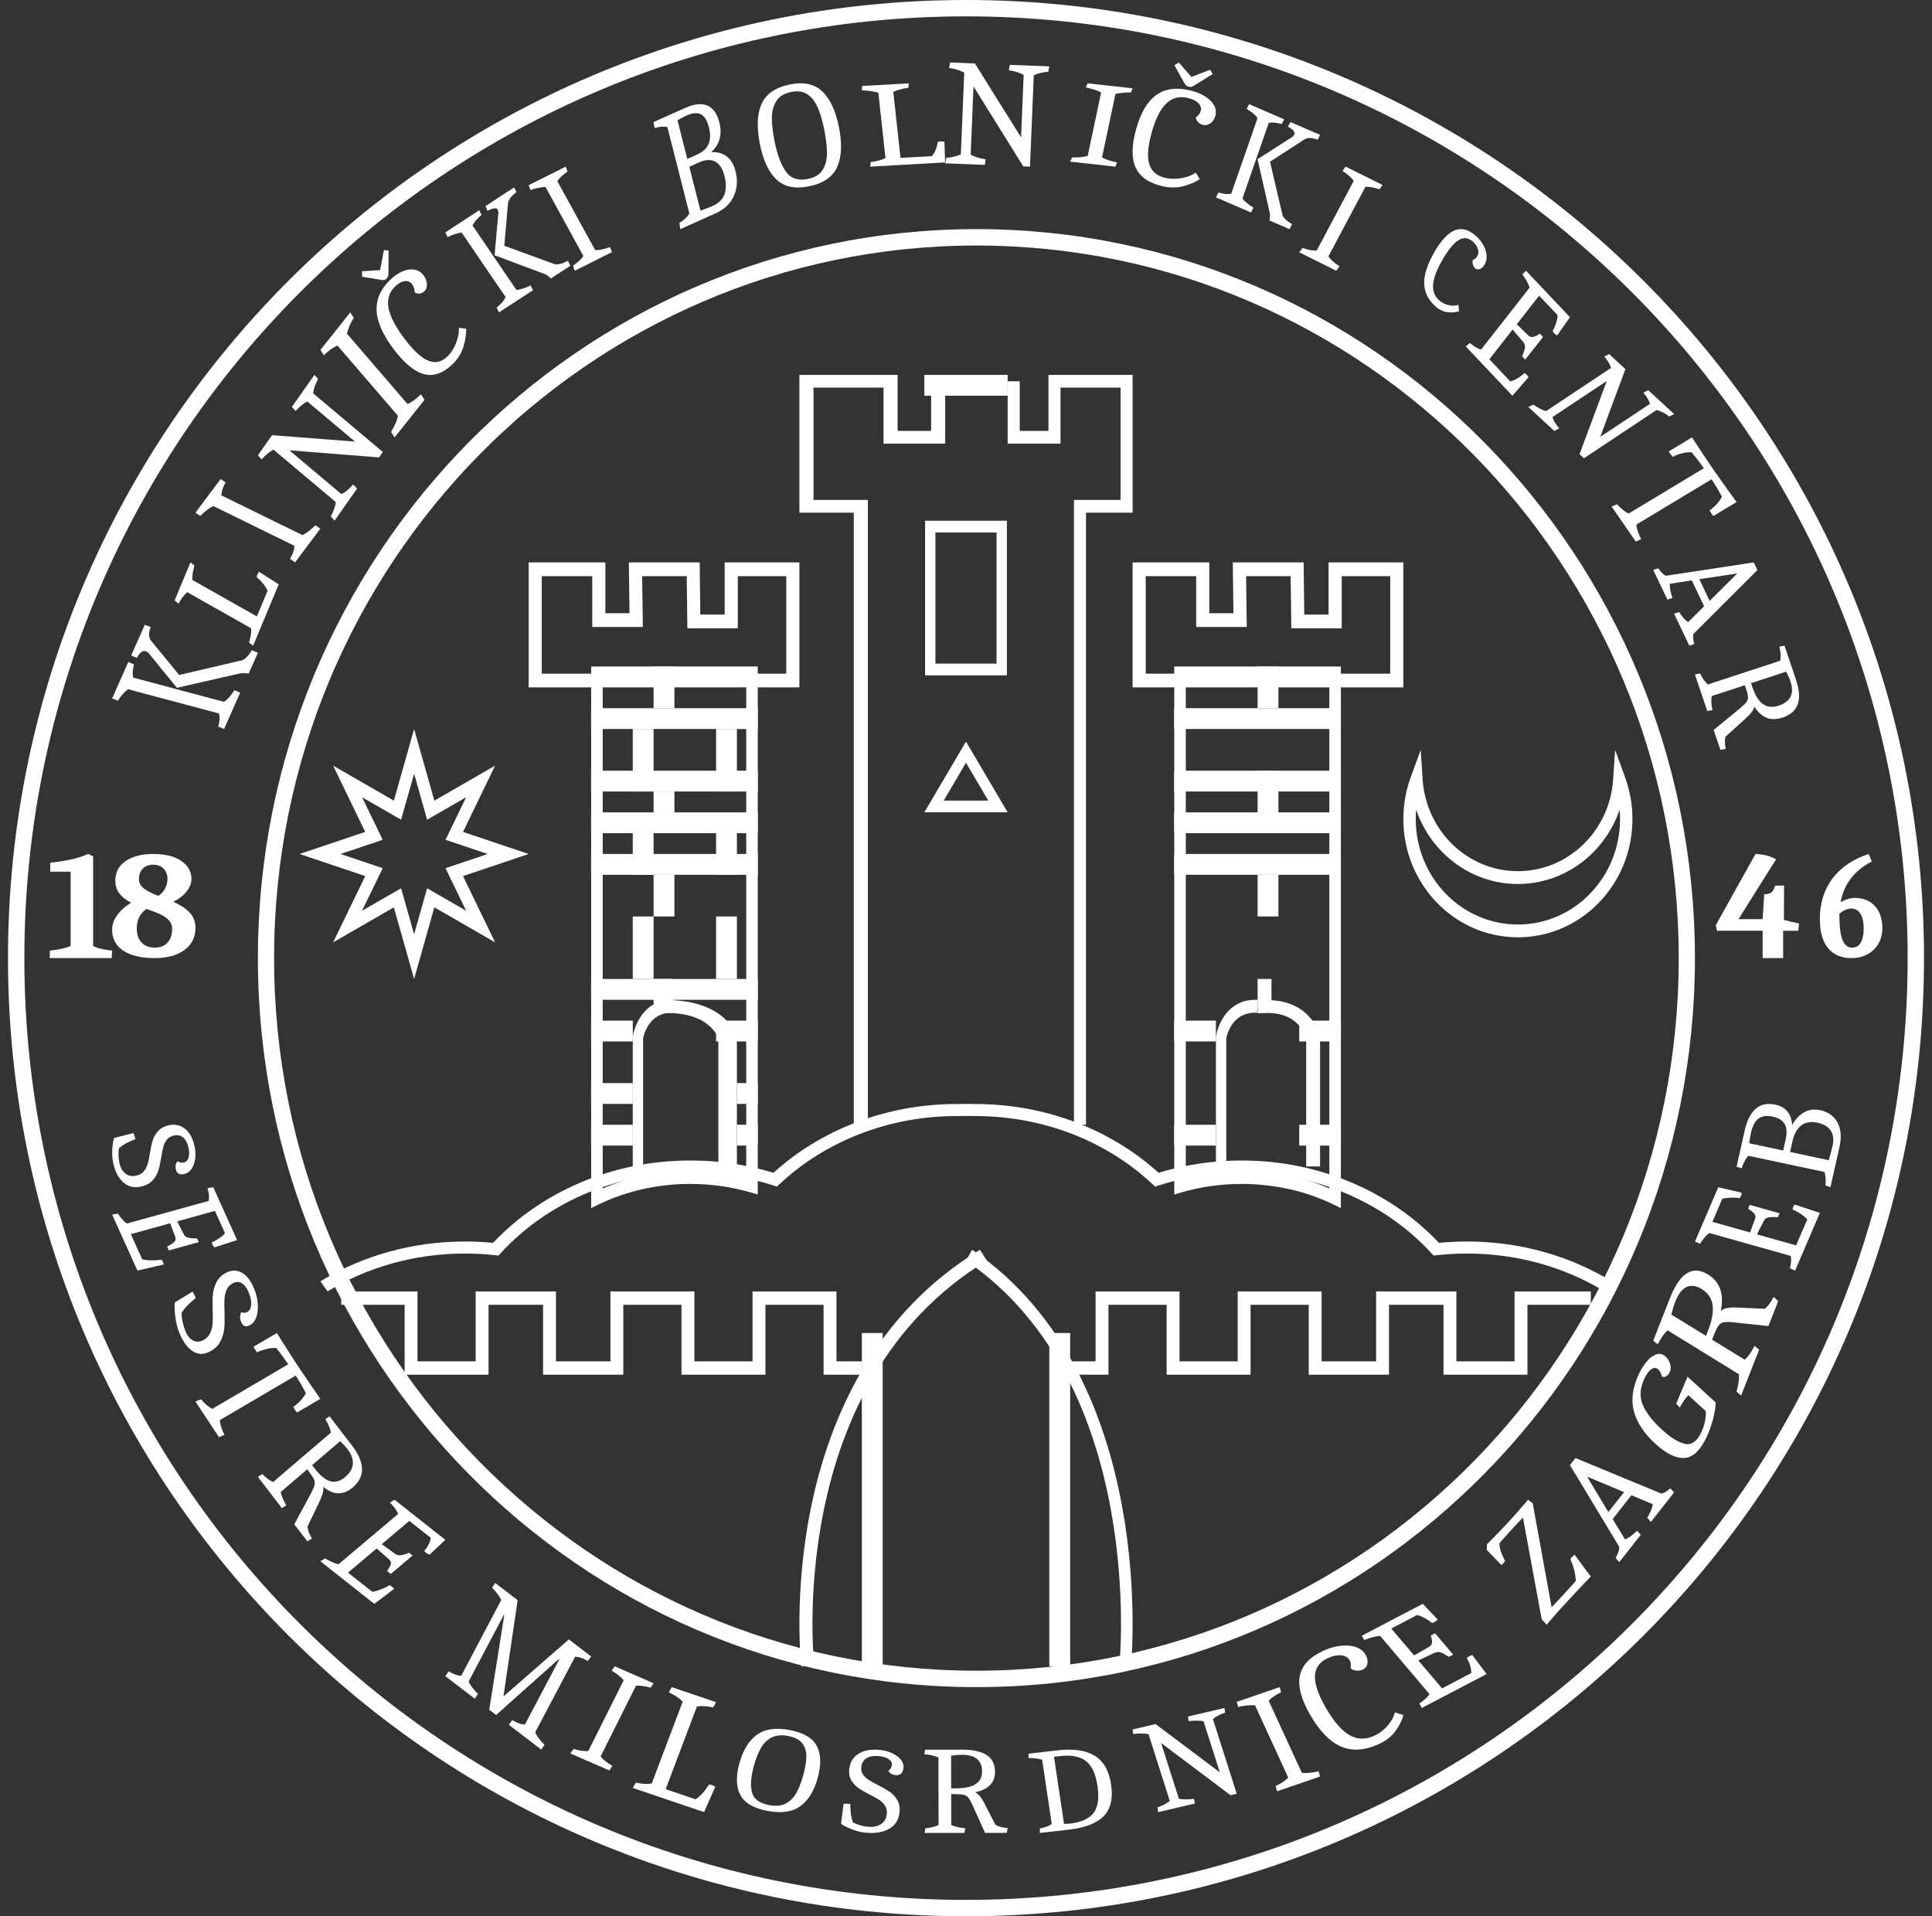 <svg width="121" height="120" viewBox="0 0 121 120" fill="none" xmlns="http://www.w3.org/2000/svg">
<rect x="0" y="0" width="121" height="120" fill="#333333" stroke="none"/>
<path fill-rule="evenodd" clip-rule="evenodd" d="M60.149 69.132C60.252 69.13 60.376 69.129 60.501 69.129C60.626 69.129 60.751 69.13 60.853 69.132C60.882 69.133 60.908 69.133 60.933 69.133C60.998 69.135 61.045 69.135 61.073 69.135C65.56 69.135 69.623 70.781 72.562 73.441C74.195 72.943 75.943 72.672 77.76 72.672C82.709 72.672 87.143 74.673 90.121 77.83C90.698 77.774 91.284 77.745 91.878 77.745C95.231 77.745 98.348 78.663 100.936 80.238L100.488 80.868C98.03 79.372 95.068 78.499 91.878 78.499C91.243 78.499 90.616 78.534 90 78.602L89.784 78.625L89.642 78.471C86.815 75.39 82.543 73.426 77.76 73.426C75.945 73.426 74.204 73.71 72.588 74.229L72.345 74.307L72.165 74.138C69.361 71.519 65.43 69.889 61.073 69.889C61.038 69.889 60.978 69.888 60.909 69.887C60.887 69.887 60.864 69.886 60.84 69.886C60.738 69.884 60.619 69.883 60.501 69.883C60.383 69.883 60.264 69.884 60.163 69.886C60.139 69.886 60.115 69.887 60.093 69.887C60.024 69.888 59.965 69.889 59.929 69.889C55.573 69.889 51.641 71.519 48.838 74.138L48.657 74.307L48.415 74.229C46.798 73.71 45.058 73.426 43.242 73.426C38.459 73.426 34.188 75.39 31.36 78.471L31.219 78.625L31.002 78.602C30.386 78.534 29.76 78.499 29.124 78.499C25.934 78.499 22.972 79.372 20.514 80.868L20.066 80.238C22.654 78.663 25.771 77.745 29.124 77.745C29.718 77.745 30.304 77.774 30.881 77.83C33.86 74.673 38.293 72.672 43.242 72.672C45.06 72.672 46.808 72.943 48.44 73.441C51.379 70.781 55.443 69.135 59.929 69.135C59.957 69.135 60.005 69.135 60.07 69.133C60.094 69.133 60.12 69.133 60.149 69.132Z" fill="white"/>
<path fill-rule="evenodd" clip-rule="evenodd" d="M60.5 1.025C27.929 1.025 1.525 27.429 1.525 60C1.525 92.571 27.929 118.975 60.5 118.975C93.071 118.975 119.475 92.571 119.475 60C119.475 27.429 93.071 1.025 60.5 1.025ZM0.5 60C0.5 26.863 27.363 0 60.5 0C93.637 0 120.5 26.863 120.5 60C120.5 93.137 93.637 120 60.5 120C27.363 120 0.5 93.137 0.5 60Z" fill="white"/>
<path fill-rule="evenodd" clip-rule="evenodd" d="M61.152 15.376C36.86 15.376 17.166 35.355 17.166 60C17.166 84.645 36.86 104.623 61.152 104.623C85.445 104.623 105.138 84.645 105.138 60C105.138 35.355 85.445 15.376 61.152 15.376ZM16.152 60C16.152 34.787 36.3 14.348 61.152 14.348C86.005 14.348 106.152 34.787 106.152 60C106.152 85.213 86.005 105.652 61.152 105.652C36.3 105.652 16.152 85.213 16.152 60Z" fill="white"/>
<path fill-rule="evenodd" clip-rule="evenodd" d="M25.936 45.652L27.203 50.138L31.008 47.945L28.998 52.096L33.109 53.478L28.998 54.862L31.008 59.012L27.203 56.819L25.936 61.304L24.667 56.819L20.863 59.012L22.874 54.862L18.762 53.478L22.874 52.096L20.863 47.945L24.667 50.138L25.936 45.652ZM25.936 48.45L25.12 51.332L22.676 49.923L23.968 52.59L21.326 53.479L23.968 54.368L22.676 57.034L25.12 55.625L25.936 58.507L26.75 55.625L29.195 57.034L27.903 54.368L30.545 53.479L27.903 52.59L29.195 49.922L26.75 51.332L25.936 48.45Z" fill="white"/>
<path fill-rule="evenodd" clip-rule="evenodd" d="M57.937 32.609H63.062V42.292H57.937V32.609ZM58.586 33.344V41.557H62.413V33.344H58.586ZM60.499 46.439L63.108 50.87H57.891L60.499 46.439ZM60.499 47.764L59.103 50.135H61.895L60.499 47.764Z" fill="white"/>
<path fill-rule="evenodd" clip-rule="evenodd" d="M37.023 41.738H47.458V74.801L47.007 74.67C45.828 74.327 44.559 74.14 43.234 74.14C41.148 74.14 39.198 74.604 37.526 75.409L37.023 75.651V41.738ZM37.747 42.562V74.421C39.393 73.714 41.259 73.316 43.234 73.316C44.452 73.316 45.627 73.467 46.735 73.749V42.562H37.747Z" fill="white"/>
<path fill-rule="evenodd" clip-rule="evenodd" d="M47.458 45.652H37.023V44.348H47.458V45.652Z" fill="white"/>
<path fill-rule="evenodd" clip-rule="evenodd" d="M47.458 49.566H37.023V48.262H47.458V49.566Z" fill="white"/>
<path fill-rule="evenodd" clip-rule="evenodd" d="M47.458 52.175H37.023V50.871H47.458V52.175Z" fill="white"/>
<path fill-rule="evenodd" clip-rule="evenodd" d="M47.458 54.781H37.023V53.477H47.458V54.781Z" fill="white"/>
<path fill-rule="evenodd" clip-rule="evenodd" d="M47.458 62.609H37.023V61.305H47.458V62.609Z" fill="white"/>
<path fill-rule="evenodd" clip-rule="evenodd" d="M39.632 65.218H37.023V63.914H39.632V65.218Z" fill="white"/>
<path fill-rule="evenodd" clip-rule="evenodd" d="M40.934 44.347V41.738H42.238V44.347H40.934Z" fill="white"/>
<path fill-rule="evenodd" clip-rule="evenodd" d="M39.629 49.565V45.652H40.933V49.565H39.629Z" fill="white"/>
<path fill-rule="evenodd" clip-rule="evenodd" d="M44.848 49.565V45.652H46.152V49.565H44.848Z" fill="white"/>
<path fill-rule="evenodd" clip-rule="evenodd" d="M40.934 50.871V49.566H42.238V50.871H40.934Z" fill="white"/>
<path fill-rule="evenodd" clip-rule="evenodd" d="M39.629 54.785V52.176H40.933V54.785H39.629Z" fill="white"/>
<path fill-rule="evenodd" clip-rule="evenodd" d="M44.848 54.785V52.176H46.152V54.785H44.848Z" fill="white"/>
<path fill-rule="evenodd" clip-rule="evenodd" d="M40.934 57.39V54.781H42.238V57.39H40.934Z" fill="white"/>
<path fill-rule="evenodd" clip-rule="evenodd" d="M39.629 61.304V57.391H40.933V61.304H39.629Z" fill="white"/>
<path fill-rule="evenodd" clip-rule="evenodd" d="M44.848 61.304V57.391H46.152V61.304H44.848Z" fill="white"/>
<path fill-rule="evenodd" clip-rule="evenodd" d="M39.632 69.129H37.023V67.824H39.632V69.129Z" fill="white"/>
<path fill-rule="evenodd" clip-rule="evenodd" d="M39.632 71.738H37.023V70.434H39.632V71.738Z" fill="white"/>
<path fill-rule="evenodd" clip-rule="evenodd" d="M47.456 65.218H44.848V63.914H47.456V65.218Z" fill="white"/>
<path fill-rule="evenodd" clip-rule="evenodd" d="M47.457 69.129H46.152V67.824H47.457V69.129Z" fill="white"/>
<path fill-rule="evenodd" clip-rule="evenodd" d="M47.457 71.738H46.152V70.434H47.457V71.738Z" fill="white"/>
<path fill-rule="evenodd" clip-rule="evenodd" d="M73.543 41.738H83.978V75.651L83.475 75.409C81.804 74.604 79.853 74.14 77.767 74.14C76.443 74.14 75.173 74.327 73.994 74.67L73.543 74.801V41.738ZM74.266 42.562V73.749C75.374 73.467 76.549 73.316 77.767 73.316C79.742 73.316 81.609 73.714 83.255 74.421V42.562H74.266Z" fill="white"/>
<path fill-rule="evenodd" clip-rule="evenodd" d="M73.543 44.348H83.978V45.652H73.543V44.348Z" fill="white"/>
<path fill-rule="evenodd" clip-rule="evenodd" d="M73.543 48.262H83.978V49.566H73.543V48.262Z" fill="white"/>
<path fill-rule="evenodd" clip-rule="evenodd" d="M73.543 50.871H83.978V52.175H73.543V50.871Z" fill="white"/>
<path fill-rule="evenodd" clip-rule="evenodd" d="M73.543 53.477H83.978V54.781H73.543V53.477Z" fill="white"/>
<path fill-rule="evenodd" clip-rule="evenodd" d="M81.371 63.914H83.98V65.218H81.371V63.914Z" fill="white"/>
<path fill-rule="evenodd" clip-rule="evenodd" d="M78.762 44.347V41.738H80.066V44.347H78.762Z" fill="white"/>
<path fill-rule="evenodd" clip-rule="evenodd" d="M78.762 50.87V48.262H80.066V50.87H78.762Z" fill="white"/>
<path fill-rule="evenodd" clip-rule="evenodd" d="M78.762 57.39V54.781H80.066V57.39H78.762Z" fill="white"/>
<path fill-rule="evenodd" clip-rule="evenodd" d="M81.371 70.434H83.98V71.738H81.371V70.434Z" fill="white"/>
<path fill-rule="evenodd" clip-rule="evenodd" d="M73.543 63.914H76.152V65.218H73.543V63.914Z" fill="white"/>
<path fill-rule="evenodd" clip-rule="evenodd" d="M73.543 70.434H76.152V71.738H73.543V70.434Z" fill="white"/>
<path d="M13.751 45.064C13.762 44.933 13.749 44.804 13.71 44.678L8.021 43.161C7.791 43.325 7.579 43.564 7.384 43.877L7.023 43.735L8.035 41.456L8.392 41.607C8.302 41.917 8.285 42.193 8.343 42.434L14.033 43.952C14.261 43.793 14.474 43.552 14.673 43.227L15.044 43.372L14.033 45.651L13.665 45.498C13.711 45.34 13.74 45.195 13.751 45.064ZM15.28 42.151C15.171 42.15 15.081 42.158 15.01 42.175L11.077 43.072L9.293 40.879C9.223 40.824 9.16 40.788 9.104 40.773C9.013 40.749 8.919 40.778 8.825 40.859C8.729 40.94 8.646 41.053 8.574 41.199L8.216 41.048L9.068 39.129L9.433 39.263C9.377 39.425 9.344 39.569 9.334 39.698C9.324 39.826 9.36 39.959 9.44 40.096L11.221 42.27L15.193 41.338C15.411 41.219 15.605 41.013 15.775 40.717L16.154 40.873L15.574 42.18C15.487 42.162 15.389 42.153 15.28 42.151Z" fill="white"/>
<path d="M15.724 39.342L11.727 37.084C11.54 37.241 11.358 37.479 11.182 37.799L10.934 37.605L11.928 35.219L12.177 35.412C12.08 35.748 12.036 36.05 12.046 36.318L16.088 38.6L16.76 36.989C16.617 36.688 16.39 36.407 16.078 36.146C16.082 36.092 16.097 36.036 16.12 35.978C16.145 35.921 16.178 35.862 16.222 35.802L17.455 36.594L15.853 40.436L15.601 40.23C15.708 39.871 15.749 39.575 15.724 39.342Z" fill="white"/>
<path d="M18.437 34.178L13.36 31.689C13.087 31.825 12.816 32.032 12.548 32.31L12.238 32.106L13.817 30L14.127 30.204C13.966 30.499 13.877 30.771 13.862 31.02L18.939 33.508C19.183 33.4 19.452 33.195 19.745 32.895L20.064 33.104L18.48 35.217L18.167 35.001C18.343 34.686 18.433 34.411 18.437 34.178Z" fill="white"/>
<path d="M21.033 31.442L17.126 28.157C16.884 28.281 16.638 28.485 16.385 28.768L16.152 28.509L17.037 27.251L22.235 27.655L19.246 25.142C19.024 25.249 18.781 25.448 18.516 25.737L18.284 25.478L19.692 23.477L19.924 23.735C19.749 24.05 19.643 24.347 19.608 24.628L23.978 28.303L23.739 28.643L18.12 28.199L21.384 30.944C21.598 30.847 21.843 30.646 22.119 30.34L22.365 30.597L20.951 32.607L20.717 32.334C20.898 32 21.004 31.703 21.033 31.442Z" fill="white"/>
<path d="M24.924 26.041L21.136 21.639C20.867 21.75 20.583 21.954 20.285 22.249L20.066 21.913L21.936 19.566L22.154 19.902C21.944 20.245 21.803 20.576 21.73 20.893L25.518 25.295C25.756 25.212 26.037 25.011 26.362 24.693L26.588 25.037L24.712 27.392L24.493 27.04C24.721 26.675 24.865 26.341 24.924 26.041Z" fill="white"/>
<path d="M23.91 17.532L22.676 17.326L22.679 16.99L23.806 16.914L24.047 15.652L24.34 15.699L24.328 17.124C24.331 17.263 24.292 17.372 24.212 17.451C24.135 17.526 24.035 17.553 23.91 17.532ZM26.572 23.432C25.971 23.283 25.332 22.761 24.656 21.867C23.984 20.978 23.628 20.18 23.589 19.472C23.55 18.764 23.827 18.12 24.42 17.54C24.676 17.29 24.939 17.108 25.209 16.995C25.479 16.882 25.73 16.846 25.96 16.887C26.191 16.929 26.379 17.047 26.526 17.241C26.653 17.409 26.723 17.59 26.736 17.782C26.748 17.974 26.701 18.123 26.593 18.228C26.503 18.316 26.401 18.367 26.286 18.381C26.172 18.395 26.069 18.372 25.976 18.311C25.961 18.095 25.907 17.925 25.814 17.803C25.695 17.645 25.536 17.58 25.339 17.608C25.142 17.637 24.939 17.752 24.733 17.954C24.369 18.31 24.235 18.753 24.332 19.285C24.43 19.816 24.762 20.457 25.33 21.208C25.89 21.949 26.388 22.408 26.824 22.587C27.259 22.765 27.661 22.674 28.03 22.314C28.263 22.085 28.444 21.8 28.572 21.457C28.7 21.115 28.756 20.804 28.741 20.526L29.197 20.587C29.204 20.917 29.148 21.287 29.029 21.697C28.909 22.107 28.685 22.473 28.357 22.793C27.769 23.369 27.174 23.582 26.572 23.432Z" fill="white"/>
<path d="M31.444 18.941C31.535 18.838 31.609 18.725 31.665 18.602L28.914 14.565C28.658 14.588 28.365 14.682 28.036 14.847L27.891 14.553L30.02 13.161L30.158 13.46C29.899 13.672 29.71 13.893 29.593 14.12L32.344 18.158C32.596 18.138 32.891 18.042 33.23 17.871L33.381 18.172L31.251 19.564L31.108 19.258C31.24 19.15 31.352 19.044 31.444 18.941ZM34.321 17.277C34.25 17.222 34.186 17.185 34.129 17.165L30.974 15.985L31.217 13.297C31.207 13.217 31.188 13.158 31.161 13.117C31.117 13.053 31.037 13.031 30.923 13.052C30.808 13.072 30.681 13.125 30.54 13.21L30.402 12.911L32.196 11.738L32.349 12.027C32.208 12.134 32.093 12.238 32.004 12.339C31.915 12.441 31.853 12.568 31.817 12.721L31.585 15.391L34.788 16.561C35.007 16.569 35.267 16.493 35.569 16.331L35.717 16.645L34.495 17.444C34.449 17.387 34.391 17.332 34.321 17.277Z" fill="white"/>
<path d="M36.537 16.032L34.166 11.71C33.889 11.712 33.576 11.777 33.226 11.905L33.109 11.596L35.431 10.434L35.547 10.743C35.266 10.931 35.051 11.13 34.903 11.341L37.275 15.663C37.515 15.672 37.825 15.608 38.206 15.472L38.327 15.789L35.997 16.955L35.885 16.634C36.188 16.435 36.406 16.234 36.537 16.032Z" fill="white"/>
<path d="M43.176 13.379L41.798 7.96C41.587 7.905 41.317 7.926 40.988 8.021L40.934 7.643L42.894 6.766C43.474 6.507 43.944 6.455 44.304 6.611C44.664 6.767 44.913 7.116 45.051 7.658C45.245 8.42 45.075 9.044 44.541 9.529C44.923 9.507 45.246 9.595 45.51 9.794C45.774 9.993 45.958 10.296 46.062 10.704C46.21 11.286 46.174 11.814 45.955 12.288C45.735 12.763 45.35 13.123 44.8 13.368L42.605 14.35L42.549 13.961C42.829 13.784 43.039 13.59 43.176 13.379ZM44.377 9.02C44.498 8.743 44.505 8.393 44.398 7.972C44.291 7.551 44.125 7.28 43.901 7.16C43.676 7.041 43.377 7.065 43.004 7.232C42.837 7.306 42.647 7.406 42.431 7.532L43.046 9.951L43.652 9.68C44.015 9.518 44.257 9.298 44.377 9.02ZM45.372 12.169C45.488 11.852 45.489 11.47 45.375 11.022C45.261 10.574 45.069 10.274 44.797 10.123C44.526 9.973 44.183 9.99 43.769 10.175L43.171 10.442L43.87 13.192C44.089 13.124 44.357 13.019 44.675 12.877C45.023 12.721 45.256 12.485 45.372 12.169Z" fill="white"/>
<path d="M48.628 11.24C48.136 10.773 47.789 10.027 47.587 9.002C47.383 7.971 47.419 7.142 47.695 6.515C47.971 5.888 48.552 5.482 49.441 5.297C50.322 5.112 51.01 5.255 51.502 5.725C51.994 6.194 52.342 6.945 52.546 7.976C52.748 9.001 52.712 9.826 52.435 10.449C52.159 11.073 51.58 11.477 50.698 11.661C49.81 11.847 49.12 11.706 48.628 11.24ZM51.52 10.641C51.699 10.354 51.79 10.007 51.791 9.599C51.792 9.191 51.739 8.714 51.631 8.167C51.521 7.614 51.389 7.15 51.233 6.776C51.077 6.401 50.862 6.116 50.587 5.921C50.313 5.726 49.962 5.673 49.532 5.763C49.103 5.852 48.798 6.042 48.616 6.332C48.435 6.623 48.343 6.97 48.341 7.375C48.339 7.78 48.393 8.258 48.502 8.811C48.67 9.662 48.909 10.306 49.219 10.743C49.528 11.18 49.991 11.333 50.608 11.205C51.036 11.115 51.341 10.927 51.52 10.641Z" fill="white"/>
<path d="M55.456 9.895L55.01 5.806C54.739 5.72 54.394 5.671 53.977 5.659L53.999 5.383L56.916 5.219L56.893 5.494C56.511 5.551 56.195 5.638 55.947 5.753L56.398 9.887L58.367 9.776C58.56 9.542 58.68 9.248 58.726 8.895C58.781 8.876 58.843 8.865 58.913 8.861C58.983 8.857 59.061 8.861 59.147 8.871L59.194 10.171L54.498 10.436L54.531 10.152C54.941 10.094 55.249 10.008 55.456 9.895Z" fill="white"/>
<path d="M60.178 9.66L60.389 4.546C60.141 4.41 59.825 4.312 59.443 4.253L59.506 3.914L61.059 3.975L63.949 8.602L64.11 4.691C63.887 4.562 63.578 4.465 63.183 4.399L63.246 4.059L65.717 4.156L65.654 4.495C65.294 4.519 64.991 4.592 64.745 4.716L64.508 10.436L64.088 10.419L60.97 5.413L60.793 9.684C61.003 9.812 61.315 9.91 61.73 9.977L61.676 10.325L59.195 10.229L59.269 9.881C59.648 9.852 59.951 9.778 60.178 9.66Z" fill="white"/>
<path d="M68.122 9.762L68.963 5.787C68.719 5.66 68.4 5.557 68.007 5.478L68.114 5.219L70.936 5.531L70.829 5.79C70.455 5.784 70.132 5.816 69.86 5.886L69.019 9.861C69.223 9.979 69.538 10.082 69.965 10.169L69.856 10.436L67.023 10.123L67.142 9.858C67.543 9.867 67.87 9.835 68.122 9.762Z" fill="white"/>
<path d="M71.129 10.499C70.86 9.919 70.869 9.116 71.155 8.089C71.44 7.067 71.856 6.357 72.405 5.958C72.953 5.559 73.655 5.458 74.51 5.653C74.879 5.738 75.197 5.864 75.463 6.031C75.73 6.198 75.922 6.389 76.038 6.603C76.154 6.817 76.181 7.035 76.118 7.258C76.065 7.452 75.963 7.604 75.816 7.714C75.668 7.823 75.517 7.86 75.361 7.825C75.232 7.795 75.124 7.736 75.038 7.648C74.953 7.56 74.904 7.461 74.894 7.353C75.059 7.228 75.161 7.095 75.201 6.954C75.251 6.773 75.201 6.606 75.05 6.456C74.899 6.306 74.675 6.197 74.377 6.129C73.853 6.009 73.406 6.127 73.039 6.483C72.671 6.839 72.367 7.448 72.126 8.311C71.889 9.162 71.839 9.816 71.977 10.272C72.115 10.728 72.45 11.017 72.981 11.139C73.317 11.216 73.666 11.219 74.027 11.149C74.387 11.079 74.676 10.965 74.891 10.808L75.138 11.221C74.875 11.398 74.539 11.543 74.129 11.655C73.718 11.767 73.277 11.769 72.805 11.661C71.956 11.466 71.398 11.079 71.129 10.499ZM74.186 5.223L73.552 4.085L73.827 3.914L74.619 4.817L75.798 4.366L75.951 4.635L74.787 5.361C74.677 5.436 74.564 5.46 74.447 5.433C74.337 5.408 74.25 5.338 74.186 5.223Z" fill="white"/>
<path d="M76.734 12.146C76.862 12.161 76.988 12.155 77.112 12.128L78.762 7.389C78.608 7.188 78.381 6.999 78.08 6.822L78.23 6.523L80.428 7.473L80.271 7.768C79.97 7.678 79.701 7.653 79.463 7.692L77.814 12.43C77.962 12.629 78.192 12.819 78.503 13.001L78.351 13.308L76.152 12.359L76.313 12.055C76.466 12.101 76.606 12.131 76.734 12.146ZM79.538 13.558C79.542 13.466 79.537 13.39 79.522 13.329L78.76 9.972L80.957 8.559C81.013 8.502 81.049 8.45 81.065 8.404C81.091 8.328 81.066 8.248 80.99 8.164C80.913 8.081 80.805 8.005 80.665 7.938L80.822 7.643L82.674 8.442L82.533 8.745C82.376 8.69 82.235 8.657 82.11 8.643C81.985 8.629 81.854 8.653 81.718 8.716L79.54 10.127L80.335 13.519C80.445 13.708 80.642 13.88 80.926 14.037L80.762 14.35L79.501 13.805C79.52 13.733 79.532 13.651 79.538 13.558Z" fill="white"/>
<path d="M82.464 15.69L84.783 11.329C84.623 11.113 84.389 10.905 84.081 10.704L84.277 10.434L86.588 11.585L86.392 11.855C86.072 11.743 85.78 11.69 85.517 11.695L83.198 16.056C83.327 16.25 83.558 16.457 83.891 16.677L83.691 16.955L81.371 15.8L81.58 15.526C81.922 15.649 82.217 15.704 82.464 15.69Z" fill="white"/>
<path d="M89.196 17.735C89.187 17.185 89.4 16.534 89.835 15.783C90.268 15.036 90.698 14.581 91.126 14.418C91.553 14.254 91.995 14.377 92.449 14.786C92.645 14.963 92.8 15.158 92.915 15.373C93.029 15.587 93.093 15.797 93.106 16.005C93.119 16.213 93.078 16.399 92.984 16.562C92.902 16.703 92.803 16.797 92.687 16.843C92.572 16.889 92.472 16.875 92.39 16.8C92.321 16.738 92.272 16.659 92.245 16.562C92.217 16.465 92.214 16.371 92.236 16.28C92.366 16.227 92.461 16.149 92.52 16.046C92.598 15.913 92.611 15.764 92.561 15.597C92.51 15.431 92.406 15.277 92.248 15.134C91.969 14.883 91.674 14.848 91.365 15.03C91.055 15.211 90.718 15.617 90.352 16.248C89.991 16.871 89.793 17.387 89.756 17.799C89.719 18.21 89.842 18.542 90.124 18.797C90.303 18.958 90.509 19.063 90.74 19.111C90.971 19.16 91.171 19.152 91.339 19.088L91.378 19.495C91.177 19.562 90.941 19.581 90.669 19.552C90.398 19.523 90.136 19.395 89.885 19.169C89.434 18.763 89.204 18.285 89.196 17.735Z" fill="white"/>
<path d="M92.438 21.748C92.579 21.832 92.689 21.876 92.768 21.881L95.797 18.014C95.716 17.754 95.565 17.476 95.345 17.182L95.577 16.957L98.326 19.864L97.523 21.004C97.451 20.972 97.384 20.923 97.323 20.857C97.302 20.836 97.275 20.798 97.241 20.745C97.434 20.374 97.539 20.039 97.555 19.741L96.396 18.516L94.993 20.306L95.718 21.007C95.808 21.093 95.913 21.122 96.034 21.092C96.155 21.063 96.29 20.996 96.439 20.892L96.636 21.101L95.525 22.518L95.328 22.31C95.439 22.053 95.501 21.864 95.512 21.745C95.522 21.625 95.478 21.509 95.379 21.395L94.735 20.636L93.277 22.497L94.589 23.886C94.87 23.815 95.169 23.639 95.489 23.357C95.545 23.399 95.588 23.436 95.617 23.466C95.637 23.488 95.677 23.538 95.735 23.617L94.72 24.783L91.805 21.701L92.049 21.475C92.167 21.573 92.297 21.665 92.438 21.748Z" fill="white"/>
<path d="M96.828 25.745L100.9 23.04C100.834 22.82 100.693 22.582 100.477 22.327L100.78 22.176L101.797 23.114L100.223 27.357L103.338 25.289C103.284 25.088 103.147 24.854 102.927 24.587L103.231 24.436L104.849 25.93L104.546 26.08C104.281 25.884 104.017 25.748 103.754 25.673L99.199 28.698L98.924 28.444L100.632 23.858L97.231 26.116C97.277 26.31 97.415 26.546 97.648 26.824L97.344 26.986L95.719 25.487L96.036 25.337C96.318 25.542 96.583 25.678 96.828 25.745Z" fill="white"/>
<path d="M102.002 32.159L106.713 29.32C106.428 28.919 106.171 28.586 105.941 28.323C105.735 28.313 105.524 28.338 105.306 28.398C105.089 28.458 104.905 28.53 104.755 28.613C104.724 28.579 104.683 28.526 104.632 28.452C104.574 28.368 104.535 28.306 104.516 28.265L105.968 27.391C106.446 28.13 106.899 28.81 107.327 29.431C107.614 29.846 107.895 30.245 108.17 30.627C108.445 31.008 108.642 31.279 108.76 31.438L107.308 32.313C107.276 32.28 107.236 32.226 107.185 32.153C107.13 32.074 107.091 32.011 107.068 31.966C107.448 31.685 107.706 31.395 107.843 31.097C107.647 30.732 107.429 30.371 107.192 30.015L102.481 32.853C102.501 33.102 102.603 33.405 102.786 33.764L102.447 33.912L100.934 31.719L101.279 31.578C101.532 31.865 101.773 32.058 102.002 32.159Z" fill="white"/>
<path d="M104.076 35.866C104.143 35.939 104.229 36.003 104.333 36.057L109.835 35.219L110.065 35.7L106.057 39.698C106.026 39.879 106.044 40.087 106.112 40.325L105.803 40.436L104.847 38.429L105.16 38.326C105.344 38.618 105.533 38.83 105.725 38.96L106.727 37.965L105.955 36.344L104.582 36.559C104.566 36.785 104.618 37.08 104.739 37.443L104.43 37.554L103.543 35.691L103.855 35.588C103.935 35.701 104.009 35.794 104.076 35.866ZM107.074 37.627L108.806 35.91L106.428 36.27L107.074 37.627Z" fill="white"/>
<path d="M106.961 42.861L111.494 41.376C111.541 41.146 111.525 40.851 111.447 40.491L111.763 40.434L112.481 42.558C112.907 43.82 112.628 44.613 111.643 44.935C111.274 45.056 110.943 45.062 110.651 44.953C110.359 44.843 110.1 44.608 109.872 44.248C109.84 44.375 109.779 44.498 109.689 44.616C109.598 44.734 109.476 44.861 109.323 44.997L108.066 46.134C108.01 46.336 108.016 46.592 108.083 46.9L107.747 46.955L107.325 45.707L108.955 44.375C109.164 44.202 109.304 44.066 109.376 43.966C109.448 43.865 109.48 43.755 109.474 43.635C109.467 43.515 109.422 43.328 109.336 43.074L109.28 42.909L107.206 43.588C107.184 43.687 107.175 43.804 107.18 43.937C107.184 44.07 107.208 44.246 107.25 44.464L106.926 44.525L106.152 42.235L106.477 42.175C106.624 42.481 106.785 42.71 106.961 42.861ZM110.422 44.096C110.693 44.282 111.022 44.312 111.408 44.186C111.778 44.065 112.023 43.876 112.145 43.619C112.266 43.362 112.262 43.043 112.134 42.663C112.071 42.475 111.981 42.275 111.866 42.062L109.666 42.782L109.753 43.039C109.928 43.557 110.151 43.909 110.422 44.096Z" fill="white"/>
<path d="M7.033 71.947C7.055 71.637 7.095 71.408 7.15 71.26L8.361 70.953L8.484 71.332C8.255 71.424 8.063 71.51 7.909 71.591C7.756 71.672 7.604 71.773 7.454 71.895C7.399 72.188 7.409 72.504 7.483 72.842C7.548 73.138 7.677 73.358 7.87 73.502C8.063 73.645 8.294 73.683 8.565 73.614C8.757 73.565 8.908 73.473 9.018 73.336C9.129 73.199 9.208 73.045 9.256 72.873C9.304 72.702 9.349 72.477 9.392 72.198C9.442 71.884 9.5 71.622 9.566 71.413C9.632 71.204 9.74 71.013 9.892 70.84C10.044 70.668 10.253 70.548 10.519 70.48C10.917 70.379 11.267 70.442 11.566 70.671C11.866 70.899 12.072 71.269 12.185 71.782C12.243 72.046 12.256 72.304 12.223 72.556C12.19 72.807 12.117 73.018 12.004 73.189C11.89 73.36 11.748 73.468 11.575 73.511C11.26 73.591 11.074 73.499 11.016 73.235C10.989 73.113 10.985 73.015 11.005 72.94C11.025 72.865 11.064 72.793 11.121 72.722C11.249 72.807 11.387 72.831 11.534 72.793C11.662 72.761 11.754 72.662 11.808 72.498C11.863 72.333 11.863 72.124 11.807 71.87C11.742 71.574 11.627 71.359 11.462 71.225C11.297 71.091 11.094 71.054 10.853 71.116C10.676 71.161 10.539 71.247 10.443 71.375C10.346 71.503 10.275 71.648 10.23 71.81C10.185 71.972 10.142 72.192 10.099 72.471C10.043 72.809 9.982 73.087 9.916 73.305C9.85 73.522 9.734 73.723 9.569 73.908C9.404 74.092 9.174 74.221 8.879 74.296C8.431 74.41 8.051 74.331 7.739 74.058C7.427 73.786 7.21 73.375 7.089 72.825C7.029 72.55 7.01 72.257 7.033 71.947Z" fill="white"/>
<path d="M7.672 76.375C7.781 76.498 7.876 76.578 7.958 76.617L13.072 75.202C13.113 74.979 13.089 74.714 12.999 74.405L13.357 74.348L14.85 77.654L13.437 78.112C13.376 78.056 13.329 77.992 13.296 77.917C13.285 77.893 13.274 77.854 13.264 77.801C13.652 77.621 13.927 77.428 14.09 77.222L13.461 75.829L11.093 76.484L11.519 77.308C11.572 77.41 11.67 77.478 11.812 77.51C11.955 77.543 12.131 77.556 12.341 77.548L12.448 77.785L10.572 78.304L10.465 78.067C10.71 77.932 10.868 77.825 10.938 77.744C11.008 77.664 11.018 77.561 10.969 77.435L10.657 76.604L8.195 77.285L8.908 78.865C9.24 78.939 9.644 78.947 10.122 78.887C10.161 78.943 10.189 78.988 10.204 79.023C10.216 79.047 10.233 79.101 10.256 79.184L8.606 79.565L7.023 76.058L7.394 76.006C7.471 76.129 7.564 76.252 7.672 76.375Z" fill="white"/>
<path d="M10.97 82.382C10.93 82.019 10.923 81.746 10.948 81.56L12.067 80.879L12.261 81.282C12.056 81.45 11.887 81.601 11.753 81.735C11.619 81.87 11.492 82.028 11.37 82.208C11.374 82.56 11.446 82.921 11.586 83.29C11.708 83.613 11.877 83.831 12.094 83.945C12.31 84.058 12.543 84.038 12.793 83.886C12.971 83.778 13.099 83.63 13.18 83.443C13.26 83.256 13.306 83.057 13.319 82.847C13.332 82.637 13.331 82.366 13.318 82.034C13.304 81.658 13.309 81.342 13.331 81.083C13.354 80.825 13.422 80.576 13.536 80.336C13.649 80.097 13.829 79.902 14.074 79.752C14.443 79.528 14.795 79.507 15.133 79.688C15.47 79.87 15.744 80.24 15.956 80.8C16.065 81.088 16.128 81.381 16.146 81.679C16.164 81.977 16.134 82.24 16.058 82.467C15.982 82.695 15.864 82.857 15.705 82.954C15.414 83.131 15.214 83.075 15.105 82.787C15.055 82.654 15.032 82.542 15.037 82.451C15.041 82.359 15.064 82.265 15.106 82.169C15.247 82.232 15.386 82.222 15.523 82.139C15.641 82.067 15.71 81.928 15.731 81.724C15.752 81.52 15.71 81.28 15.605 81.003C15.482 80.68 15.328 80.463 15.141 80.353C14.954 80.244 14.749 80.257 14.526 80.392C14.363 80.492 14.246 80.629 14.178 80.802C14.109 80.975 14.069 81.161 14.057 81.359C14.046 81.558 14.047 81.824 14.061 82.156C14.073 82.559 14.069 82.896 14.048 83.164C14.026 83.433 13.954 83.695 13.83 83.952C13.706 84.208 13.507 84.42 13.234 84.586C12.821 84.838 12.435 84.849 12.077 84.62C11.719 84.391 11.426 83.976 11.199 83.377C11.086 83.077 11.009 82.745 10.97 82.382Z" fill="white"/>
<path d="M13.298 88.224L18.054 85.433C17.776 85.024 17.525 84.685 17.299 84.415C17.094 84.402 16.882 84.425 16.663 84.482C16.445 84.54 16.26 84.609 16.109 84.69C16.078 84.656 16.038 84.602 15.989 84.527C15.932 84.441 15.894 84.378 15.876 84.337L17.341 83.477C17.807 84.229 18.248 84.921 18.666 85.553C18.946 85.976 19.22 86.382 19.488 86.771C19.757 87.159 19.949 87.435 20.064 87.597L18.598 88.458C18.568 88.424 18.528 88.369 18.478 88.294C18.425 88.214 18.387 88.151 18.365 88.105C18.749 87.827 19.012 87.539 19.154 87.24C18.963 86.868 18.753 86.502 18.521 86.14L13.766 88.931C13.781 89.182 13.878 89.489 14.056 89.853L13.714 89.998L12.238 87.765L12.585 87.628C12.834 87.921 13.071 88.119 13.298 88.224Z" fill="white"/>
<path d="M17.108 92.805L20.725 89.713C20.688 89.472 20.57 89.19 20.374 88.866L20.642 88.695L22.037 90.512C22.865 91.591 22.886 92.466 22.1 93.138C21.805 93.39 21.506 93.515 21.201 93.514C20.897 93.512 20.579 93.377 20.246 93.107C20.261 93.243 20.248 93.385 20.207 93.533C20.165 93.681 20.098 93.85 20.006 94.038L19.256 95.604C19.275 95.821 19.369 96.069 19.537 96.346L19.25 96.521L18.431 95.454L19.453 93.562C19.583 93.318 19.664 93.134 19.695 93.01C19.725 92.887 19.717 92.767 19.669 92.652C19.621 92.537 19.514 92.371 19.348 92.154L19.239 92.013L17.585 93.427C17.599 93.532 17.631 93.648 17.682 93.777C17.732 93.905 17.815 94.069 17.93 94.267L17.655 94.443L16.152 92.485L16.427 92.309C16.668 92.555 16.895 92.721 17.108 92.805ZM20.694 92.759C21.007 92.843 21.317 92.754 21.625 92.49C21.92 92.239 22.078 91.965 22.099 91.67C22.12 91.375 22.006 91.065 21.756 90.74C21.634 90.579 21.482 90.416 21.303 90.249L19.548 91.749L19.716 91.968C20.056 92.411 20.382 92.675 20.694 92.759Z" fill="white"/>
<path d="M20.819 97.83C20.985 97.904 21.114 97.945 21.208 97.951L24.936 94.805C24.848 94.585 24.676 94.348 24.423 94.096L24.707 93.914L27.892 96.426L26.9 97.357C26.815 97.327 26.737 97.284 26.666 97.228C26.642 97.209 26.611 97.177 26.572 97.132C26.814 96.827 26.949 96.55 26.977 96.301L25.634 95.242L23.908 96.699L24.749 97.306C24.854 97.381 24.979 97.408 25.124 97.387C25.268 97.366 25.431 97.314 25.612 97.231L25.84 97.411L24.474 98.565L24.245 98.385C24.386 98.173 24.465 98.017 24.481 97.917C24.498 97.818 24.449 97.719 24.334 97.621L23.59 96.967L21.795 98.481L23.316 99.681C23.653 99.631 24.015 99.492 24.404 99.265C24.47 99.302 24.52 99.334 24.553 99.36C24.577 99.379 24.622 99.422 24.689 99.49L23.444 100.436L20.066 97.772L20.365 97.59C20.502 97.676 20.654 97.756 20.819 97.83Z" fill="white"/>
<path d="M28.888 104.938L31.391 100.196C31.273 99.941 31.081 99.683 30.816 99.423L31.012 99.129L32.42 100.206L31.531 106.234L35.628 102.663L37.021 103.729L36.818 104.017C36.532 103.848 36.266 103.755 36.022 103.741L33.518 108.482C33.62 108.716 33.814 108.976 34.1 109.261L33.9 109.564L31.872 108.012L32.08 107.715C32.23 107.805 32.367 107.872 32.49 107.917C32.613 107.962 32.742 107.987 32.876 107.991L35.032 103.908L35.003 103.886L31.07 107.397L30.64 107.068L31.581 101.155L31.552 101.133L29.354 105.295C29.459 105.548 29.654 105.807 29.936 106.073L29.736 106.376L27.891 104.963L28.099 104.666C28.394 104.844 28.657 104.934 28.888 104.938Z" fill="white"/>
<path d="M36.843 109.653L39.061 105.222C38.887 105.013 38.637 104.813 38.311 104.624L38.503 104.348L40.936 105.411L40.745 105.687C40.409 105.587 40.105 105.545 39.834 105.559L37.616 109.991C37.757 110.18 38.004 110.377 38.357 110.585L38.161 110.869L35.719 109.802L35.923 109.522C36.282 109.632 36.589 109.676 36.843 109.653Z" fill="white"/>
<path d="M40.82 111.682L42.757 106.559C42.558 106.349 42.27 106.155 41.893 105.977L42.072 105.652L44.846 106.593L44.667 106.918C44.283 106.838 43.944 106.819 43.649 106.862L41.69 112.041L43.563 112.677C43.875 112.469 44.154 112.16 44.399 111.751C44.46 111.75 44.523 111.761 44.59 111.784C44.657 111.806 44.727 111.841 44.8 111.887L44.096 113.478L39.629 111.963L39.822 111.632C40.232 111.722 40.565 111.738 40.82 111.682Z" fill="white"/>
<path d="M46.359 112.39C46.1 111.883 46.084 111.222 46.311 110.407C46.539 109.588 46.904 108.996 47.404 108.634C47.904 108.271 48.593 108.174 49.471 108.341C50.343 108.507 50.907 108.844 51.165 109.353C51.422 109.863 51.437 110.527 51.209 111.347C50.982 112.162 50.619 112.749 50.12 113.109C49.62 113.469 48.935 113.566 48.063 113.401C47.185 113.234 46.617 112.897 46.359 112.39ZM49.215 112.937C49.492 112.79 49.712 112.568 49.877 112.271C50.041 111.975 50.184 111.61 50.304 111.175C50.427 110.735 50.492 110.353 50.501 110.027C50.51 109.701 50.429 109.42 50.259 109.185C50.089 108.95 49.792 108.792 49.368 108.711C48.944 108.63 48.592 108.665 48.311 108.814C48.03 108.964 47.809 109.185 47.645 109.479C47.481 109.773 47.339 110.14 47.216 110.58C47.028 111.256 46.987 111.806 47.092 112.229C47.198 112.652 47.555 112.922 48.164 113.038C48.588 113.118 48.939 113.085 49.215 112.937Z" fill="white"/>
<path d="M53.309 114.538C53.012 114.418 52.801 114.308 52.676 114.208L52.833 112.958L53.254 112.962C53.258 113.209 53.27 113.419 53.291 113.591C53.312 113.763 53.355 113.94 53.418 114.121C53.686 114.267 54.002 114.358 54.364 114.395C54.681 114.427 54.947 114.374 55.163 114.237C55.378 114.099 55.503 113.89 55.539 113.611C55.564 113.413 55.529 113.239 55.436 113.091C55.343 112.943 55.221 112.818 55.071 112.718C54.92 112.618 54.715 112.503 54.456 112.374C54.165 112.226 53.928 112.088 53.747 111.958C53.565 111.829 53.418 111.665 53.306 111.466C53.193 111.266 53.154 111.03 53.189 110.755C53.241 110.344 53.436 110.031 53.776 109.819C54.115 109.606 54.559 109.528 55.109 109.584C55.392 109.613 55.651 109.683 55.887 109.794C56.122 109.906 56.303 110.042 56.429 110.204C56.554 110.366 56.606 110.536 56.584 110.714C56.543 111.039 56.381 111.188 56.097 111.159C55.967 111.145 55.869 111.118 55.803 111.075C55.736 111.032 55.679 110.972 55.632 110.895C55.764 110.801 55.84 110.677 55.859 110.525C55.876 110.393 55.813 110.274 55.672 110.17C55.53 110.065 55.323 109.999 55.051 109.972C54.734 109.939 54.478 109.98 54.283 110.094C54.088 110.208 53.975 110.39 53.943 110.639C53.92 110.822 53.953 110.98 54.043 111.112C54.132 111.245 54.248 111.358 54.391 111.452C54.534 111.547 54.735 111.659 54.994 111.788C55.307 111.948 55.558 112.095 55.748 112.227C55.937 112.36 56.092 112.534 56.211 112.749C56.33 112.964 56.37 113.225 56.332 113.529C56.274 113.992 56.05 114.328 55.663 114.538C55.275 114.749 54.786 114.824 54.197 114.764C53.903 114.734 53.607 114.659 53.309 114.538Z" fill="white"/>
<path d="M58.782 114.282L58.774 110.061C58.564 109.957 58.269 109.887 57.891 109.851L57.935 109.569L60.252 109.566C61.627 109.565 62.316 110.022 62.318 110.94C62.318 111.284 62.218 111.563 62.017 111.776C61.816 111.99 61.502 112.142 61.076 112.231C61.19 112.293 61.291 112.379 61.379 112.489C61.466 112.598 61.552 112.736 61.636 112.903L62.35 114.278C62.531 114.382 62.784 114.449 63.108 114.48L63.055 114.777L61.694 114.779L60.907 113.036C60.804 112.813 60.715 112.656 60.64 112.568C60.565 112.479 60.467 112.421 60.347 112.392C60.226 112.364 60.028 112.35 59.752 112.35L59.572 112.351L59.575 114.281C59.665 114.328 59.776 114.368 59.909 114.402C60.041 114.436 60.221 114.466 60.45 114.491L60.405 114.781L57.908 114.784L57.953 114.494C58.301 114.457 58.578 114.387 58.782 114.282ZM61.102 111.727C61.372 111.552 61.507 111.285 61.507 110.925C61.506 110.581 61.399 110.322 61.185 110.147C60.972 109.973 60.657 109.886 60.243 109.887C60.039 109.887 59.813 109.906 59.567 109.943L59.571 111.991L59.85 111.99C60.415 111.99 60.832 111.902 61.102 111.727Z" fill="white"/>
<path d="M65.549 114.387C65.664 114.349 65.771 114.294 65.87 114.222L65.269 110.197C65.057 110.125 64.772 110.09 64.414 110.09L64.416 109.818L66.246 109.609C67.239 109.496 68.012 109.609 68.565 109.95C69.118 110.29 69.458 110.892 69.587 111.755C69.717 112.623 69.562 113.281 69.125 113.73C68.686 114.178 67.957 114.461 66.936 114.577L65.123 114.784L65.125 114.504C65.292 114.464 65.433 114.426 65.549 114.387ZM68.478 113.542C68.765 113.184 68.85 112.618 68.735 111.845C68.62 111.076 68.375 110.551 67.998 110.272C67.622 109.992 67.096 109.89 66.421 109.967L66.012 110.014L66.639 114.21C66.738 114.219 66.867 114.214 67.026 114.196C67.707 114.118 68.191 113.9 68.478 113.542Z" fill="white"/>
<path d="M73.263 112.776L71.93 108.592C71.662 108.544 71.344 108.543 70.977 108.59L70.934 108.301L72.372 107.965L76.396 110.987L75.377 107.787C75.135 107.739 74.823 107.737 74.442 107.781L74.398 107.492L76.687 106.957L76.731 107.247C76.409 107.355 76.154 107.49 75.965 107.65L77.455 112.329L77.066 112.42L72.72 109.149L73.833 112.643C74.063 112.694 74.377 112.696 74.777 112.647L74.832 112.942L72.534 113.479L72.497 113.179C72.835 113.062 73.091 112.927 73.263 112.776Z" fill="white"/>
<path d="M80.682 111.313L78.602 106.791C78.298 106.766 77.947 106.799 77.547 106.891L77.457 106.573L80.144 105.652L80.234 105.97C79.903 106.129 79.643 106.305 79.456 106.499L81.535 111.02C81.798 111.053 82.146 111.021 82.581 110.924L82.674 111.25L79.978 112.174L79.893 111.844C80.25 111.677 80.513 111.5 80.682 111.313Z" fill="white"/>
<path d="M83.996 109.376C83.308 109.084 82.671 108.438 82.084 107.437C81.5 106.442 81.275 105.61 81.409 104.944C81.542 104.277 82.041 103.75 82.906 103.363C83.279 103.196 83.643 103.094 83.998 103.058C84.353 103.022 84.664 103.052 84.932 103.149C85.199 103.246 85.397 103.403 85.524 103.62C85.635 103.809 85.674 103.994 85.64 104.175C85.605 104.357 85.51 104.483 85.353 104.553C85.222 104.612 85.085 104.633 84.944 104.617C84.802 104.601 84.683 104.553 84.587 104.474C84.624 104.269 84.602 104.098 84.522 103.961C84.418 103.784 84.243 103.683 83.998 103.659C83.752 103.636 83.478 103.691 83.177 103.826C82.647 104.064 82.373 104.441 82.354 104.959C82.335 105.477 82.573 106.156 83.066 106.997C83.552 107.827 84.036 108.379 84.516 108.656C84.997 108.932 85.505 108.95 86.042 108.709C86.382 108.557 86.674 108.338 86.915 108.052C87.157 107.767 87.305 107.493 87.358 107.231L87.893 107.403C87.817 107.712 87.655 108.041 87.406 108.391C87.156 108.741 86.793 109.023 86.315 109.237C85.457 109.621 84.684 109.668 83.996 109.376Z" fill="white"/>
<path d="M89.288 106.368C89.417 106.252 89.496 106.157 89.524 106.084L86.439 102.443C86.145 102.467 85.814 102.553 85.444 102.701L85.281 102.436L89.108 100.434L90.045 101.422C89.99 101.484 89.919 101.537 89.833 101.582C89.805 101.597 89.758 101.615 89.693 101.636C89.367 101.378 89.053 101.212 88.75 101.137L87.137 101.981L88.565 103.666L89.506 103.125C89.623 103.058 89.684 102.964 89.689 102.844C89.695 102.725 89.667 102.584 89.604 102.422L89.878 102.278L91.01 103.613L90.735 103.757C90.503 103.6 90.326 103.504 90.207 103.469C90.086 103.435 89.953 103.453 89.806 103.523L88.828 103.976L90.314 105.729L92.141 104.773C92.153 104.494 92.061 104.176 91.864 103.818C91.925 103.773 91.976 103.74 92.016 103.719C92.044 103.704 92.109 103.677 92.207 103.638L93.107 104.832L89.049 106.955L88.889 106.679C89.026 106.588 89.16 106.484 89.288 106.368Z" fill="white"/>
<path d="M95.381 95.031C95.249 95.165 95.007 95.421 94.657 95.802L94.069 96.453C94.04 96.493 93.988 96.554 93.914 96.634C93.902 96.781 93.931 96.958 94.002 97.163C94.073 97.369 94.162 97.566 94.27 97.754L94.145 97.902C94.096 97.955 94.059 97.991 94.034 98.009L93.109 97.049L93.131 96.704C93.665 96.169 94.133 95.685 94.533 95.251C94.776 94.987 95.167 94.541 95.704 93.914L95.993 94.138L97.176 100.65L97.906 99.873L98.692 99.007C98.668 98.531 98.554 98.077 98.349 97.646C98.39 97.583 98.43 97.531 98.467 97.491C98.5 97.455 98.549 97.41 98.615 97.357L99.631 98.728C99.335 99.022 98.813 99.574 98.067 100.384C97.774 100.701 97.52 100.983 97.305 101.229C97.091 101.476 96.944 101.646 96.865 101.74L96.555 101.404L95.381 95.031Z" fill="white"/>
<path d="M101.35 97.216C101.389 97.117 101.411 97.003 101.418 96.874L98.324 91.748L98.673 91.305L104.057 93.534C104.236 93.486 104.422 93.375 104.613 93.202L104.846 93.461L103.394 95.308L103.166 95.041C103.359 94.727 103.475 94.444 103.514 94.194L102.173 93.635L100.999 95.127L101.777 96.403C101.993 96.319 102.243 96.136 102.528 95.854L102.76 96.113L101.413 97.826L101.186 97.56C101.256 97.43 101.311 97.316 101.35 97.216ZM101.714 93.438L99.397 92.469L100.732 94.686L101.714 93.438Z" fill="white"/>
<path d="M105.497 91.301C104.963 91.332 104.351 91.031 103.66 90.398C102.97 89.766 102.527 89.096 102.334 88.389C102.14 87.683 102.241 86.903 102.638 86.051C102.774 85.758 102.937 85.498 103.127 85.268C103.317 85.038 103.518 84.887 103.73 84.814C103.942 84.742 104.139 84.789 104.322 84.957C104.468 85.09 104.563 85.25 104.607 85.436C104.651 85.622 104.64 85.785 104.575 85.926C104.52 86.043 104.449 86.127 104.359 86.178C104.27 86.23 104.182 86.24 104.095 86.211C104.03 85.993 103.952 85.842 103.86 85.758C103.723 85.632 103.575 85.628 103.417 85.745C103.258 85.862 103.112 86.064 102.979 86.35C102.702 86.946 102.674 87.493 102.893 87.99C103.113 88.487 103.506 88.995 104.072 89.513C104.634 90.028 105.121 90.329 105.535 90.416C105.948 90.504 106.292 90.253 106.567 89.663C106.678 89.423 106.754 89.18 106.794 88.934C106.835 88.688 106.849 88.501 106.837 88.373L105.745 87.372C105.562 87.547 105.38 87.805 105.198 88.146L104.983 87.899L105.689 86.21L107.456 87.828C107.44 88.155 107.38 88.513 107.277 88.901C107.173 89.29 107.047 89.645 106.898 89.966C106.498 90.824 106.031 91.27 105.497 91.301Z" fill="white"/>
<path d="M108.911 86.061L104.443 83.309C104.237 83.484 104.03 83.776 103.821 84.188L103.543 83.952L104.589 81.289C105.21 79.707 106.006 79.214 106.977 79.812C107.341 80.037 107.591 80.334 107.726 80.705C107.861 81.076 107.879 81.535 107.781 82.083C107.898 81.993 108.035 81.933 108.19 81.904C108.345 81.876 108.53 81.867 108.745 81.879L110.522 81.957C110.714 81.817 110.899 81.572 111.079 81.219L111.369 81.475L110.755 83.04L108.556 82.805C108.272 82.776 108.067 82.776 107.939 82.805C107.812 82.834 107.705 82.908 107.621 83.027C107.536 83.147 107.431 83.365 107.307 83.683L107.225 83.891L109.269 85.149C109.36 85.076 109.452 84.974 109.548 84.845C109.644 84.715 109.756 84.527 109.887 84.281L110.173 84.522L109.046 87.392L108.76 87.152C108.879 86.728 108.929 86.364 108.911 86.061ZM107.259 81.723C107.196 81.299 106.974 80.969 106.594 80.735C106.23 80.511 105.907 80.465 105.626 80.596C105.345 80.727 105.111 81.031 104.924 81.508C104.831 81.743 104.749 82.014 104.676 82.321L106.844 83.656L106.97 83.335C107.226 82.685 107.322 82.148 107.259 81.723Z" fill="white"/>
<path d="M112.174 78.984C112.187 78.831 112.177 78.718 112.145 78.646L107.052 77.212C106.843 77.37 106.651 77.595 106.475 77.888L106.152 77.755L107.615 74.348L109.075 74.69C109.078 74.766 109.063 74.841 109.031 74.918C109.02 74.943 108.997 74.98 108.963 75.027C108.519 74.976 108.153 74.993 107.863 75.077L107.246 76.513L109.604 77.177L109.928 76.301C109.967 76.192 109.945 76.088 109.86 75.99C109.775 75.892 109.648 75.794 109.479 75.695L109.584 75.45L111.452 75.977L111.347 76.221C111.05 76.206 110.843 76.213 110.724 76.243C110.606 76.272 110.516 76.35 110.455 76.475L110.038 77.299L112.49 77.99L113.189 76.363C112.99 76.136 112.682 75.926 112.264 75.734C112.278 75.67 112.292 75.62 112.308 75.584C112.318 75.558 112.348 75.507 112.395 75.429L113.978 75.952L112.427 79.565L112.098 79.421C112.136 79.283 112.161 79.138 112.174 78.984Z" fill="white"/>
<path d="M114.264 73.391L109.497 72.376C109.335 72.552 109.192 72.816 109.07 73.168L108.762 73.058L109.261 70.829C109.409 70.169 109.645 69.702 109.968 69.428C110.292 69.155 110.692 69.069 111.169 69.17C111.84 69.313 112.197 69.741 112.24 70.454C112.447 70.083 112.7 69.815 112.999 69.65C113.298 69.486 113.627 69.441 113.986 69.518C114.498 69.627 114.863 69.887 115.083 70.297C115.302 70.708 115.342 71.225 115.201 71.851L114.642 74.346L114.325 74.234C114.358 73.892 114.338 73.612 114.264 73.391ZM111.774 70.39C111.641 70.158 111.389 70.002 111.018 69.923C110.648 69.844 110.353 69.885 110.135 70.046C109.917 70.207 109.761 70.499 109.665 70.924C109.623 71.113 109.585 71.337 109.552 71.594L111.68 72.047L111.834 71.359C111.927 70.946 111.907 70.623 111.774 70.39ZM114.656 70.797C114.492 70.552 114.213 70.387 113.819 70.303C113.425 70.219 113.093 70.273 112.825 70.465C112.557 70.658 112.37 70.989 112.265 71.46L112.112 72.139L114.531 72.655C114.609 72.419 114.688 72.12 114.769 71.759C114.858 71.363 114.82 71.042 114.656 70.797Z" fill="white"/>
<path d="M4.423 59.24V54.585H3.147V54.021C3.554 53.988 3.973 53.925 4.404 53.831C4.836 53.737 5.207 53.619 5.518 53.477L5.832 53.622V59.24C5.953 59.312 6.143 59.375 6.404 59.43C6.664 59.485 6.87 59.519 7.022 59.532L6.994 59.998H3.109L3.128 59.532C3.693 59.467 4.125 59.37 4.423 59.24Z" fill="white"/>
<path d="M7.717 59.532C7.255 59.222 7.023 58.778 7.023 58.201C7.023 57.904 7.128 57.607 7.336 57.313C7.545 57.018 7.837 56.756 8.213 56.528C7.9 56.37 7.656 56.18 7.482 55.958C7.309 55.736 7.222 55.46 7.222 55.131C7.222 54.624 7.437 54.221 7.869 53.923C8.3 53.626 8.877 53.477 9.601 53.477C10.331 53.477 10.912 53.619 11.343 53.904C11.774 54.19 11.99 54.573 11.99 55.055C11.99 55.315 11.886 55.575 11.677 55.834C11.469 56.094 11.194 56.307 10.853 56.471C11.284 56.661 11.623 56.883 11.87 57.137C12.117 57.39 12.241 57.717 12.241 58.116C12.241 58.693 12.011 59.151 11.552 59.49C11.093 59.829 10.474 59.998 9.695 59.998C8.839 59.998 8.18 59.843 7.717 59.532ZM10.493 59.029C10.684 58.819 10.78 58.528 10.78 58.154C10.78 57.945 10.709 57.766 10.566 57.617C10.423 57.468 10.244 57.344 10.028 57.246C9.813 57.148 9.528 57.038 9.173 56.918C8.964 57.07 8.811 57.245 8.714 57.441C8.616 57.637 8.568 57.872 8.568 58.144C8.568 58.518 8.668 58.812 8.87 59.024C9.072 59.236 9.347 59.342 9.695 59.342C10.035 59.342 10.302 59.238 10.493 59.029ZM10.331 55.654C10.436 55.464 10.488 55.261 10.488 55.045C10.488 54.773 10.406 54.556 10.242 54.394C10.079 54.232 9.865 54.151 9.601 54.151C9.322 54.151 9.103 54.232 8.943 54.394C8.783 54.556 8.703 54.773 8.703 55.045C8.703 55.286 8.806 55.484 9.011 55.639C9.216 55.795 9.517 55.948 9.914 56.1C10.088 55.993 10.227 55.844 10.331 55.654Z" fill="white"/>
<path d="M107.536 58.287L107.457 57.942L109.947 53.477C110.474 53.502 110.902 53.614 111.232 53.811L108.88 57.56H110.392L110.491 56.001C110.701 56.001 110.854 55.96 110.95 55.877C111.045 55.794 111.12 55.654 111.172 55.456H111.736L111.726 57.608C111.976 57.678 112.292 57.751 112.674 57.828L112.625 58.286H111.677V59.998H110.392V58.286L107.536 58.287Z" fill="white"/>
<path d="M114.488 59.372C114.147 58.954 113.977 58.35 113.977 57.559C113.977 56.565 114.238 55.719 114.761 55.019C115.285 54.32 116.043 53.806 117.036 53.477L117.229 53.951C116.145 54.502 115.493 55.35 115.273 56.495C115.584 56.318 115.879 56.23 116.159 56.23C116.695 56.23 117.118 56.401 117.427 56.742C117.735 57.084 117.89 57.546 117.89 58.128C117.89 58.489 117.808 58.812 117.644 59.097C117.48 59.381 117.252 59.603 116.96 59.761C116.667 59.919 116.333 59.998 115.957 59.998C115.318 59.998 114.829 59.789 114.488 59.372ZM116.537 59.03C116.66 58.821 116.722 58.524 116.722 58.138C116.722 57.745 116.654 57.44 116.517 57.222C116.38 57.003 116.185 56.894 115.933 56.894C115.708 56.894 115.463 57.002 115.2 57.217V57.34C115.2 58.03 115.265 58.536 115.394 58.859C115.522 59.182 115.726 59.343 116.005 59.343C116.236 59.343 116.413 59.239 116.537 59.03Z" fill="white"/>
<path fill-rule="evenodd" clip-rule="evenodd" d="M50.995 104.261C50.995 104.261 50.995 104.261 50.589 104.305C50.182 104.349 50.182 104.349 50.182 104.349L50.182 104.348L50.182 104.345L50.181 104.334C50.18 104.324 50.178 104.311 50.176 104.293C50.173 104.257 50.168 104.205 50.162 104.137C50.15 104.002 50.134 103.803 50.119 103.548C50.089 103.038 50.06 102.304 50.068 101.398C50.082 99.588 50.237 97.09 50.805 94.34C51.939 88.847 54.73 82.297 61.374 78.262L61.806 78.941C55.428 82.814 52.718 89.117 51.607 94.498C51.052 97.186 50.899 99.631 50.885 101.404C50.878 102.29 50.906 103.007 50.935 103.502C50.95 103.749 50.965 103.94 50.976 104.069C50.982 104.133 50.987 104.182 50.99 104.214C50.992 104.23 50.993 104.242 50.994 104.25L50.995 104.259L50.995 104.261Z" fill="white"/>
<path fill-rule="evenodd" clip-rule="evenodd" d="M53.977 104.346V83.477H55.281V104.346H53.977Z" fill="white"/>
<path fill-rule="evenodd" clip-rule="evenodd" d="M70.832 104.349C70.832 104.349 70.832 104.349 70.471 104.305C70.109 104.261 70.109 104.261 70.109 104.261L70.11 104.261L70.11 104.259L70.111 104.25C70.111 104.242 70.112 104.23 70.114 104.214C70.117 104.182 70.121 104.133 70.126 104.069C70.136 103.94 70.149 103.749 70.162 103.502C70.189 103.007 70.213 102.29 70.207 101.404C70.195 99.631 70.059 97.186 69.566 94.498C68.578 89.117 66.169 82.814 60.5 78.941L60.883 78.262C66.79 82.297 69.27 88.847 70.278 94.34C70.783 97.09 70.921 99.588 70.934 101.398C70.94 102.304 70.915 103.038 70.888 103.548C70.874 103.803 70.861 104.002 70.85 104.137C70.845 104.205 70.84 104.257 70.837 104.293C70.835 104.311 70.834 104.324 70.833 104.334L70.832 104.345L70.832 104.349Z" fill="white"/>
<path fill-rule="evenodd" clip-rule="evenodd" d="M65.719 104.346V83.477H67.023V104.346H65.719Z" fill="white"/>
<path fill-rule="evenodd" clip-rule="evenodd" d="M70.934 35.219H75.738V38.4H77.25L77.209 35.219H81.645L81.686 38.486H83.209V35.219H87.89V43.045H70.934V35.219ZM71.756 36.08V42.184H87.068V36.08H84.031V39.347H80.874L80.833 36.08H78.043L78.084 39.261H74.916V36.08H71.756Z" fill="white"/>
<path fill-rule="evenodd" clip-rule="evenodd" d="M33.109 35.219H37.914V38.4H39.426L39.385 35.219H43.82L43.861 38.486H45.385V35.219H50.066V43.045H33.109V35.219ZM33.931 36.08V42.184H49.244V36.08H46.207V39.347H43.05L43.009 36.08H40.218L40.26 39.261H37.092V36.08H33.931Z" fill="white"/>
<path fill-rule="evenodd" clip-rule="evenodd" d="M50.066 23.477H56.217V26.984H58.315V23.875H59.197V27.78H55.335V24.273H50.948V31.308H54.354V70.433H53.472V32.105H50.066V23.477Z" fill="white"/>
<path fill-rule="evenodd" clip-rule="evenodd" d="M65.664 23.477H70.936V32.105H68.016V70.433H67.26V31.308H70.18V24.273H66.42V27.78H63.109V23.875H63.865V26.984H65.664V23.477Z" fill="white"/>
<path fill-rule="evenodd" clip-rule="evenodd" d="M63.108 24.781H57.891V23.477H63.108V24.781Z" fill="white"/>
<path fill-rule="evenodd" clip-rule="evenodd" d="M76.802 65.009C76.803 65.002 76.805 64.993 76.807 64.983C76.817 64.939 76.834 64.873 76.859 64.793C76.91 64.631 76.995 64.417 77.131 64.207C77.394 63.801 77.865 63.376 78.735 63.42L78.761 62.613C77.673 62.559 77.009 63.108 76.625 63.7C76.439 63.989 76.323 64.28 76.254 64.498C76.22 64.608 76.196 64.701 76.181 64.768C76.174 64.802 76.168 64.83 76.165 64.85C76.163 64.86 76.161 64.868 76.16 64.875C76.16 64.878 76.159 64.881 76.159 64.883L76.158 64.886L76.158 64.887L76.158 64.888C76.158 64.888 76.158 64.888 76.477 64.963L76.158 64.888L76.152 64.925V73.044H76.802V65.009Z" fill="white"/>
<path fill-rule="evenodd" clip-rule="evenodd" d="M78.762 61.305H79.632V62.635C80.825 62.697 81.582 63.19 82.041 63.718C82.291 64.006 82.446 64.296 82.538 64.514C82.585 64.623 82.616 64.716 82.636 64.784C82.646 64.817 82.653 64.845 82.658 64.865C82.661 64.875 82.663 64.883 82.664 64.89C82.665 64.893 82.665 64.896 82.666 64.898L82.667 64.901L82.667 64.902L82.667 64.903C82.667 64.903 82.667 64.903 82.24 64.978L82.667 64.903L82.675 64.94V73.044H81.805V65.024C81.803 65.017 81.8 65.008 81.797 64.998C81.784 64.954 81.762 64.888 81.728 64.808C81.66 64.646 81.545 64.432 81.363 64.223C81.011 63.818 80.38 63.394 79.214 63.437L78.762 63.454V61.305Z" fill="white"/>
<path fill-rule="evenodd" clip-rule="evenodd" d="M40.278 65.009C40.28 65.002 40.282 64.993 40.284 64.983C40.294 64.939 40.31 64.873 40.335 64.793C40.386 64.631 40.472 64.417 40.608 64.207C40.87 63.801 41.342 63.376 42.212 63.42L42.238 62.613C41.15 62.559 40.486 63.108 40.102 63.7C39.915 63.989 39.8 64.28 39.731 64.498C39.696 64.608 39.673 64.701 39.658 64.768C39.65 64.802 39.645 64.83 39.641 64.85C39.639 64.86 39.638 64.868 39.637 64.875C39.636 64.878 39.636 64.881 39.635 64.883L39.635 64.886L39.635 64.887L39.635 64.888C39.635 64.888 39.635 64.888 39.954 64.963L39.635 64.888L39.629 64.925V73.044H40.278V65.009Z" fill="white"/>
<path fill-rule="evenodd" clip-rule="evenodd" d="M40.934 61.305H42.094V62.635C43.684 62.697 44.694 63.19 45.306 63.718C45.64 64.006 45.846 64.296 45.969 64.514C46.031 64.623 46.072 64.716 46.099 64.784C46.113 64.817 46.122 64.845 46.129 64.865C46.132 64.875 46.135 64.883 46.137 64.89C46.138 64.893 46.139 64.896 46.139 64.898L46.14 64.901L46.141 64.902L46.141 64.903C46.141 64.903 46.141 64.903 45.571 64.978L46.141 64.903L46.151 64.94V73.044H44.991V65.024C44.988 65.017 44.985 65.008 44.981 64.998C44.964 64.954 44.934 64.888 44.889 64.808C44.798 64.646 44.645 64.432 44.402 64.223C43.933 63.818 43.091 63.394 41.537 63.437L40.934 63.454V61.305Z" fill="white"/>
<path fill-rule="evenodd" clip-rule="evenodd" d="M25.341 81.709H21.371V80.871H26.148V85.25H29.791V80.871H34.818V85.25H38.231V80.871H43.489V85.25H47.131V80.871H52.389V85.25H53.98V86.088H51.581V81.709H47.939V86.088H42.681V81.709H39.038V86.088H34.011V81.709H30.598V86.088H25.341V81.709Z" fill="white"/>
<path fill-rule="evenodd" clip-rule="evenodd" d="M68.615 80.871H73.872V85.25H77.515V80.871H82.772V85.25H86.185V80.871H91.212V85.25H94.855V80.871H99.632V81.709H95.663V86.088H90.405V81.709H86.992V86.088H81.965V81.709H78.322V86.088H73.065V81.709H69.422V86.088H67.023V85.25H68.615V80.871Z" fill="white"/>
<path fill-rule="evenodd" clip-rule="evenodd" d="M88.977 46.957L89.098 48.803C89.308 52.016 91.899 54.555 95.064 54.555C98.23 54.555 100.821 52.016 101.031 48.803L101.153 46.957L101.782 48.689C102.076 49.498 102.238 50.375 102.238 51.29C102.238 55.38 99.027 58.696 95.064 58.696C91.103 58.696 87.891 55.38 87.891 51.29C87.891 50.375 88.053 49.498 88.347 48.689L88.977 46.957ZM88.692 50.704C88.675 50.897 88.667 51.093 88.667 51.29C88.667 54.938 91.531 57.895 95.064 57.895C98.598 57.895 101.462 54.938 101.462 51.29C101.462 51.093 101.454 50.897 101.437 50.704C100.51 53.414 98.008 55.356 95.064 55.356C92.121 55.356 89.619 53.414 88.692 50.704Z" fill="white"/>
</svg>
